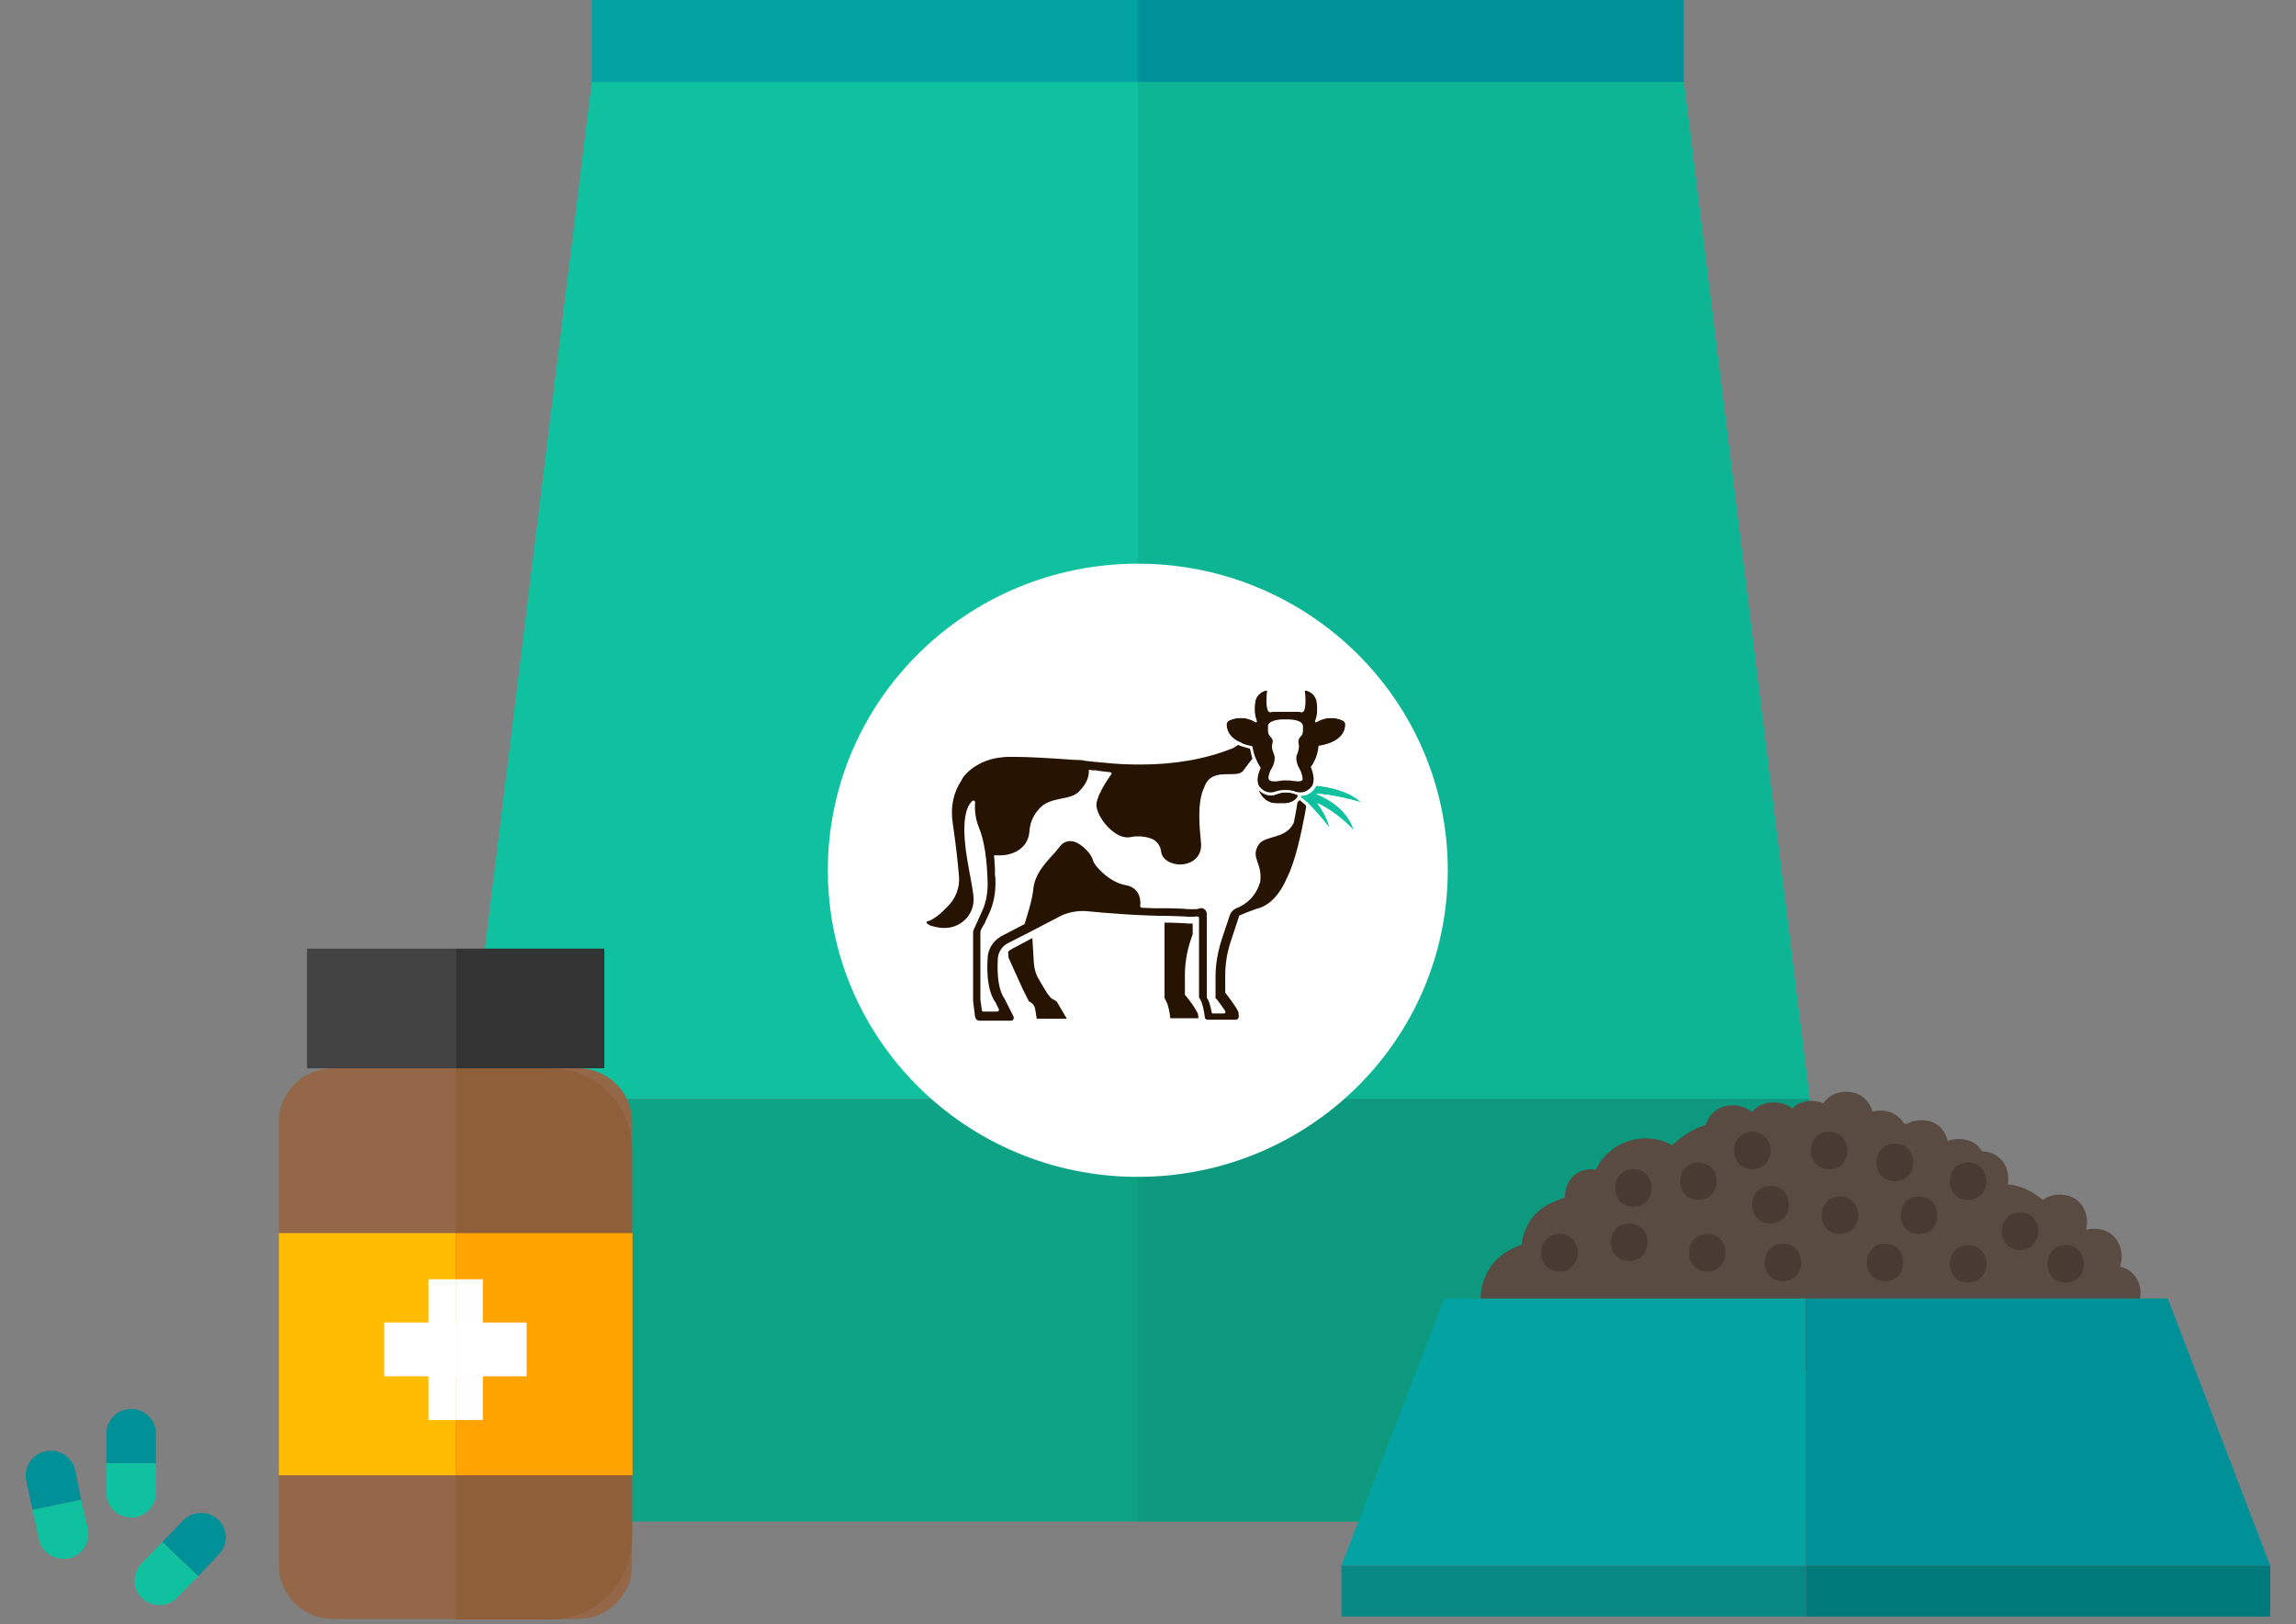 <svg width="41" height="29" viewBox="0 0 41 29" fill="none" xmlns="http://www.w3.org/2000/svg">
<rect x="0" y="0" width="41" height="29" fill="#808080" stroke="none"/>
<path d="M30.069 0H10.567V5.877H30.069V0Z" fill="#04A3A3"/>
<path d="M32.316 19.622H8.328L10.567 1.467H30.069L32.316 19.622Z" fill="#10C19F"/>
<path d="M32.316 19.622H8.328V27.164H32.316V19.622Z" fill="#0FA386"/>
<path d="M30.069 0H20.318V1.467H30.069V0Z" fill="#009097"/>
<path d="M32.316 19.622H20.318V1.467H30.069L32.316 19.622Z" fill="#0DB594"/>
<path d="M32.307 19.622H20.318V27.164H32.307V19.622Z" fill="#0D997E"/>
<path d="M37.859 22.616C37.955 22.325 37.807 21.939 37.4 21.939C37.348 21.939 37.296 21.947 37.252 21.956C37.322 21.673 37.166 21.329 36.784 21.329C36.662 21.329 36.558 21.364 36.48 21.424C36.315 21.287 36.124 21.184 35.899 21.149C35.89 21.149 35.873 21.149 35.855 21.149C35.899 20.875 35.751 20.566 35.396 20.557C35.318 20.429 35.179 20.334 34.979 20.334C34.901 20.334 34.84 20.351 34.78 20.369C34.736 20.171 34.58 20 34.311 20C34.207 20 34.12 20.025 34.051 20.068C34.034 20.068 34.016 20.06 33.999 20.06C33.921 19.931 33.782 19.828 33.583 19.828C33.531 19.828 33.478 19.837 33.435 19.845C33.383 19.656 33.227 19.493 32.967 19.493C32.776 19.493 32.637 19.579 32.559 19.699C32.498 19.674 32.429 19.656 32.351 19.656C32.203 19.656 32.082 19.708 32.004 19.794C31.926 19.725 31.813 19.682 31.674 19.682C31.5 19.682 31.37 19.751 31.284 19.854C31.197 19.785 31.084 19.734 30.945 19.734C30.685 19.734 30.52 19.888 30.459 20.085C30.225 20.154 30.034 20.283 29.861 20.446C29.739 20.377 29.601 20.334 29.444 20.326C29.054 20.3 28.664 20.523 28.499 20.883C28.473 20.883 28.455 20.875 28.429 20.875C28.1 20.875 27.944 21.124 27.944 21.381C27.675 21.475 27.44 21.578 27.284 21.861C27.224 21.973 27.189 22.093 27.171 22.222C26.894 22.325 26.642 22.496 26.521 22.797C26.373 23.14 26.425 23.56 26.686 23.826C26.703 24.092 26.928 24.272 27.189 24.29C30.477 24.53 33.773 24.53 37.061 24.272C37.278 24.255 37.469 24.127 37.538 23.938C37.903 24.075 38.302 23.672 38.181 23.294C38.293 23.037 38.181 22.685 37.859 22.616Z" fill="#594A42"/>
<path d="M32.247 23.183H25.792L23.953 27.953H32.247V23.183Z" fill="#04A3A3"/>
<path d="M32.247 23.183H38.71L40.54 27.953H32.247V23.183Z" fill="#009097"/>
<path d="M32.247 27.953H23.953V28.863H32.247V27.953Z" fill="#098983"/>
<path d="M40.54 27.953H32.247V28.863H40.54V27.953Z" fill="#007A7A"/>
<path d="M27.848 22.033C27.414 22.033 27.414 22.702 27.848 22.702C28.282 22.702 28.282 22.033 27.848 22.033Z" fill="#493A34"/>
<path d="M35.144 20.755C34.71 20.755 34.71 21.424 35.144 21.424C35.578 21.424 35.578 20.755 35.144 20.755Z" fill="#493A34"/>
<path d="M34.268 21.364C33.834 21.364 33.834 22.033 34.268 22.033C34.702 22.033 34.702 21.364 34.268 21.364Z" fill="#493A34"/>
<path d="M29.167 20.875C28.733 20.875 28.733 21.544 29.167 21.544C29.601 21.544 29.601 20.875 29.167 20.875Z" fill="#493A34"/>
<path d="M29.089 21.844C28.655 21.844 28.655 22.514 29.089 22.514C29.531 22.514 29.531 21.844 29.089 21.844Z" fill="#493A34"/>
<path d="M30.329 20.755C29.895 20.755 29.895 21.424 30.329 21.424C30.763 21.424 30.763 20.755 30.329 20.755Z" fill="#493A34"/>
<path d="M30.485 22.033C30.052 22.033 30.052 22.702 30.485 22.702C30.919 22.702 30.928 22.033 30.485 22.033Z" fill="#493A34"/>
<path d="M32.854 21.364C32.42 21.364 32.42 22.033 32.854 22.033C33.288 22.033 33.296 21.364 32.854 21.364Z" fill="#493A34"/>
<path d="M36.888 22.23C36.454 22.23 36.454 22.9 36.888 22.9C37.322 22.9 37.322 22.23 36.888 22.23Z" fill="#493A34"/>
<path d="M35.144 22.23C34.71 22.23 34.71 22.9 35.144 22.9C35.578 22.9 35.578 22.23 35.144 22.23Z" fill="#493A34"/>
<path d="M36.072 21.647C35.639 21.647 35.639 22.316 36.072 22.316C36.506 22.316 36.506 21.647 36.072 21.647Z" fill="#493A34"/>
<path d="M33.834 20.42C33.4 20.42 33.4 21.089 33.834 21.089C34.277 21.089 34.277 20.42 33.834 20.42Z" fill="#493A34"/>
<path d="M32.663 20.206C32.229 20.206 32.229 20.875 32.663 20.875C33.097 20.875 33.097 20.206 32.663 20.206Z" fill="#493A34"/>
<path d="M31.292 20.206C30.859 20.206 30.859 20.875 31.292 20.875C31.726 20.875 31.726 20.206 31.292 20.206Z" fill="#493A34"/>
<path d="M31.839 22.205C31.405 22.205 31.405 22.874 31.839 22.874C32.273 22.874 32.273 22.205 31.839 22.205Z" fill="#493A34"/>
<path d="M33.661 22.205C33.227 22.205 33.227 22.874 33.661 22.874C34.094 22.874 34.094 22.205 33.661 22.205Z" fill="#493A34"/>
<path d="M31.613 21.175C31.179 21.175 31.179 21.844 31.613 21.844C32.056 21.844 32.056 21.175 31.613 21.175Z" fill="#493A34"/>
<path d="M20.318 21.012C23.375 21.012 25.853 18.561 25.853 15.538C25.853 12.515 23.375 10.064 20.318 10.064C17.261 10.064 14.783 12.515 14.783 15.538C14.783 18.561 17.261 21.012 20.318 21.012Z" fill="white"/>
<path d="M18.782 17.829C18.721 17.794 18.557 17.494 18.557 17.494C18.496 17.4 18.47 17.297 18.461 17.185L18.435 16.748L18.079 16.937C18.079 16.937 18.071 16.937 18.071 16.945C18.045 16.954 18.019 16.971 18.002 16.997L18.01 17.1L18.27 17.674L18.375 17.88L18.392 17.889C18.444 17.915 18.479 17.966 18.487 18.026L18.513 18.189H19.051L18.869 17.88L18.782 17.829Z" fill="white"/>
<path d="M21.159 17.76V17.417C21.159 17.202 21.194 16.988 21.263 16.782L21.298 16.679V16.49C21.246 16.49 21.185 16.49 21.125 16.482C21.047 16.482 20.968 16.473 20.882 16.473C20.856 16.473 20.83 16.473 20.795 16.473V16.885V17.82C20.795 17.82 20.838 17.897 20.847 17.923C20.882 18.026 20.899 18.18 20.899 18.18H21.402C21.402 18.163 21.393 18.138 21.393 18.103C21.315 17.94 21.159 17.76 21.159 17.76Z" fill="white"/>
<path d="M23.502 14.165C23.814 14.174 24.317 14.32 24.317 14.32C24.083 14.105 23.719 14.045 23.519 14.019C23.519 14.019 23.484 14.011 23.45 14.002C23.493 13.891 23.441 13.753 23.424 13.702V13.693C23.424 13.693 23.424 13.693 23.424 13.685C23.554 13.522 23.562 13.307 23.562 13.307C23.996 13.23 24.04 13.016 24.031 12.913C24.031 12.878 24.014 12.852 23.979 12.844C23.909 12.81 23.84 12.801 23.771 12.801C23.666 12.801 23.58 12.835 23.519 12.87C23.484 12.887 23.493 12.852 23.502 12.827C23.536 12.732 23.536 12.604 23.519 12.509C23.502 12.381 23.372 12.312 23.32 12.312C23.302 12.312 23.294 12.321 23.302 12.338C23.311 12.372 23.337 12.698 23.25 12.698H23.241C23.207 12.69 23.163 12.69 23.129 12.69C23.042 12.69 22.886 12.69 22.808 12.69C22.764 12.69 22.721 12.69 22.695 12.698H22.686C22.599 12.698 22.625 12.372 22.634 12.338C22.643 12.321 22.634 12.312 22.617 12.312C22.565 12.312 22.435 12.381 22.417 12.509C22.4 12.604 22.4 12.732 22.435 12.827C22.443 12.861 22.452 12.887 22.417 12.87C22.357 12.835 22.27 12.801 22.166 12.801C22.105 12.801 22.036 12.81 21.957 12.844C21.931 12.852 21.905 12.887 21.905 12.913C21.905 12.99 21.931 13.153 22.174 13.247C22.114 13.281 22.053 13.316 22.001 13.35C22.001 13.35 22.001 13.35 21.992 13.35C21.515 13.539 20.968 13.633 20.37 13.633C20.153 13.633 19.927 13.625 19.702 13.599C19.606 13.59 19.494 13.582 19.363 13.565C19.355 13.565 19.346 13.556 19.337 13.556L19.155 13.547C18.791 13.522 18.383 13.496 18.106 13.496C18.019 13.496 17.941 13.496 17.889 13.505C17.611 13.53 17.36 13.659 17.203 13.856C17.195 13.865 17.186 13.882 17.177 13.899C17.177 13.899 17.169 13.908 17.169 13.916C17.03 14.122 16.969 14.38 17.012 14.671C17.082 15.152 17.108 15.427 17.125 15.632C17.143 15.83 17.064 16.036 16.908 16.181C16.9 16.19 16.891 16.199 16.882 16.207C16.726 16.37 16.622 16.405 16.622 16.413C16.605 16.422 16.587 16.439 16.587 16.456C16.587 16.482 16.596 16.499 16.622 16.508C16.631 16.508 16.735 16.55 16.874 16.55C17.038 16.55 17.177 16.482 17.281 16.362C17.438 16.156 17.429 15.941 17.403 15.77C17.394 15.735 17.394 15.701 17.386 15.658C17.325 15.332 17.186 14.551 17.368 14.285C17.386 14.26 17.42 14.277 17.42 14.303C17.412 14.423 17.42 14.594 17.49 14.757C17.585 14.989 17.637 15.332 17.646 15.761C17.646 15.924 17.62 16.087 17.55 16.242L17.394 16.585C17.386 16.602 17.386 16.628 17.386 16.636V17.846V17.855L17.42 18.138C17.429 18.181 17.464 18.206 17.498 18.206H18.062C18.08 18.206 18.097 18.198 18.106 18.181C18.114 18.163 18.114 18.146 18.106 18.129L17.949 17.82C17.949 17.812 17.941 17.812 17.941 17.803C17.941 17.803 17.793 17.64 17.828 17.091C17.837 16.971 17.915 16.859 18.036 16.808L18.375 16.636L18.965 16.327C19.103 16.267 19.251 16.242 19.398 16.25C19.745 16.285 20.396 16.336 20.89 16.336C20.977 16.336 21.064 16.345 21.142 16.345C21.237 16.353 21.324 16.353 21.385 16.345C21.402 16.345 21.42 16.353 21.42 16.37V17.769C21.42 17.786 21.42 17.795 21.428 17.803C21.446 17.829 21.472 17.88 21.472 17.898C21.506 17.992 21.524 18.146 21.524 18.146C21.524 18.172 21.55 18.189 21.576 18.189H22.079C22.096 18.189 22.105 18.181 22.114 18.172C22.122 18.163 22.131 18.146 22.131 18.138C22.131 18.112 22.122 18.069 22.122 18.052C22.088 17.966 21.949 17.786 21.897 17.717C21.897 17.709 21.888 17.709 21.888 17.7V17.417C21.888 17.203 21.923 16.997 21.992 16.791L22.14 16.345L22.166 16.336C22.261 16.293 22.357 16.259 22.452 16.224L22.513 16.207C22.79 16.104 22.938 15.795 22.981 15.693C22.981 15.684 22.99 15.675 22.99 15.675C23.137 15.384 23.241 14.895 23.311 14.534C23.311 14.517 23.32 14.483 23.32 14.483C23.328 14.431 23.337 14.38 23.337 14.337C23.346 14.337 23.346 14.345 23.346 14.345C23.545 14.543 23.736 14.792 23.736 14.792C23.701 14.629 23.614 14.474 23.519 14.354C23.883 14.508 24.187 14.852 24.187 14.852C24.074 14.448 23.71 14.251 23.502 14.165Z" fill="white"/>
<path d="M23.458 14.105C23.38 14.191 23.293 14.208 23.241 14.208C23.241 14.208 23.241 14.208 23.233 14.208C23.233 14.217 23.233 14.225 23.233 14.234V14.243C23.285 14.286 23.328 14.32 23.345 14.328C23.354 14.328 23.354 14.337 23.354 14.337C23.554 14.534 23.744 14.783 23.744 14.783C23.71 14.62 23.623 14.466 23.528 14.346C23.892 14.5 24.196 14.843 24.196 14.843C24.083 14.448 23.71 14.251 23.51 14.174C23.823 14.182 24.326 14.328 24.326 14.328C24.091 14.114 23.727 14.054 23.528 14.028C23.528 14.028 23.519 14.028 23.51 14.02V14.028C23.493 14.054 23.476 14.08 23.458 14.105Z" fill="#10C19F"/>
<path d="M18.782 17.829C18.721 17.794 18.557 17.494 18.557 17.494C18.496 17.4 18.47 17.297 18.461 17.185L18.435 16.748L18.079 16.937C18.079 16.937 18.071 16.937 18.071 16.945C18.045 16.954 18.019 16.971 18.002 16.997L18.01 17.1L18.27 17.674L18.375 17.88L18.392 17.889C18.444 17.915 18.479 17.966 18.487 18.026L18.513 18.189H19.051L18.869 17.88L18.782 17.829Z" fill="#261301"/>
<path d="M21.159 17.76V17.417C21.159 17.202 21.194 16.988 21.263 16.782L21.298 16.679V16.49C21.246 16.49 21.185 16.49 21.125 16.482C21.047 16.482 20.968 16.473 20.882 16.473C20.856 16.473 20.83 16.473 20.795 16.473V16.885V17.82C20.795 17.82 20.838 17.897 20.847 17.923C20.882 18.026 20.899 18.18 20.899 18.18H21.402C21.402 18.163 21.393 18.138 21.393 18.103C21.315 17.94 21.159 17.76 21.159 17.76Z" fill="#261301"/>
<path d="M23.146 14.182C23.137 14.182 23.137 14.182 23.146 14.182C23.085 14.157 23.025 14.148 22.964 14.148C22.903 14.148 22.842 14.157 22.79 14.182C22.782 14.182 22.747 14.2 22.695 14.2C22.643 14.2 22.556 14.182 22.478 14.105C22.478 14.131 22.565 14.345 22.799 14.345C22.816 14.345 22.834 14.345 22.86 14.345C22.877 14.345 22.903 14.345 22.921 14.345C23.111 14.345 23.172 14.234 23.172 14.217C23.172 14.217 23.172 14.208 23.172 14.2C23.172 14.2 23.172 14.2 23.172 14.191C23.155 14.191 23.146 14.191 23.146 14.182Z" fill="#261301"/>
<path d="M24.031 12.93C24.031 12.895 24.014 12.87 23.979 12.861C23.909 12.827 23.84 12.818 23.771 12.818C23.666 12.818 23.58 12.852 23.519 12.887C23.51 12.887 23.51 12.895 23.502 12.895C23.484 12.895 23.493 12.87 23.502 12.844C23.536 12.749 23.536 12.621 23.519 12.526C23.502 12.398 23.372 12.329 23.319 12.329C23.302 12.329 23.293 12.338 23.302 12.355C23.311 12.389 23.337 12.715 23.25 12.715H23.241C23.207 12.707 23.163 12.707 23.129 12.707C23.042 12.707 22.886 12.707 22.808 12.707C22.764 12.707 22.721 12.707 22.695 12.715H22.686C22.599 12.715 22.625 12.389 22.634 12.355C22.643 12.338 22.634 12.329 22.617 12.329C22.565 12.329 22.435 12.398 22.417 12.526C22.4 12.621 22.4 12.749 22.435 12.844C22.443 12.87 22.452 12.895 22.435 12.895C22.435 12.895 22.426 12.895 22.417 12.887C22.357 12.852 22.27 12.818 22.166 12.818C22.105 12.818 22.035 12.827 21.957 12.861C21.931 12.87 21.905 12.904 21.905 12.93C21.905 13.007 21.931 13.17 22.174 13.264C22.114 13.299 22.053 13.333 22.001 13.367C22.001 13.367 22.001 13.367 21.992 13.367C21.515 13.556 20.968 13.65 20.37 13.65C20.153 13.65 19.927 13.642 19.702 13.616C19.606 13.607 19.494 13.599 19.363 13.582C19.355 13.582 19.346 13.573 19.337 13.573L19.155 13.565C18.791 13.539 18.383 13.513 18.105 13.513C18.019 13.513 17.941 13.513 17.889 13.522C17.611 13.547 17.359 13.676 17.203 13.873C17.195 13.882 17.186 13.899 17.177 13.916C17.177 13.916 17.169 13.925 17.169 13.934C17.03 14.139 16.969 14.397 17.012 14.689C17.082 15.169 17.108 15.444 17.125 15.649C17.142 15.847 17.064 16.053 16.908 16.199C16.9 16.207 16.891 16.216 16.882 16.224C16.726 16.387 16.622 16.422 16.622 16.43C16.605 16.439 16.544 16.447 16.544 16.465C16.544 16.49 16.596 16.516 16.613 16.525C16.622 16.525 16.726 16.568 16.865 16.568C17.03 16.568 17.169 16.499 17.273 16.379C17.429 16.173 17.386 16.001 17.359 15.83C17.351 15.795 17.342 15.727 17.333 15.684C17.273 15.358 17.099 14.56 17.359 14.303C17.377 14.285 17.412 14.294 17.412 14.32C17.403 14.44 17.412 14.611 17.481 14.774C17.576 15.006 17.628 15.349 17.637 15.778C17.637 15.941 17.611 16.104 17.542 16.259L17.386 16.602C17.377 16.619 17.377 16.645 17.377 16.653V17.863V17.872L17.412 18.155C17.42 18.198 17.455 18.224 17.49 18.224H18.053C18.071 18.224 18.088 18.215 18.097 18.198C18.105 18.181 18.105 18.163 18.097 18.146L17.941 17.837C17.941 17.829 17.932 17.829 17.932 17.82C17.932 17.82 17.785 17.657 17.819 17.108C17.828 16.988 17.906 16.876 18.027 16.825L18.366 16.653L18.956 16.345C19.095 16.284 19.242 16.259 19.39 16.267C19.736 16.302 20.387 16.353 20.882 16.353C20.968 16.353 21.055 16.362 21.133 16.362C21.229 16.37 21.315 16.37 21.376 16.362C21.393 16.362 21.411 16.37 21.411 16.387V17.786C21.411 17.803 21.411 17.812 21.419 17.82C21.437 17.846 21.463 17.897 21.463 17.915C21.498 18.009 21.515 18.163 21.515 18.163C21.515 18.189 21.541 18.206 21.567 18.206H22.07C22.087 18.206 22.096 18.198 22.105 18.189C22.114 18.181 22.122 18.163 22.122 18.155C22.122 18.129 22.114 18.086 22.114 18.069C22.079 17.983 21.94 17.803 21.888 17.734C21.888 17.726 21.879 17.726 21.879 17.717V17.417C21.879 17.203 21.914 16.997 21.983 16.791L22.131 16.345L22.157 16.336C22.252 16.293 22.348 16.259 22.443 16.224L22.504 16.207C22.782 16.104 22.929 15.795 22.972 15.692C22.972 15.684 22.981 15.675 22.981 15.675C23.129 15.383 23.233 14.895 23.302 14.534C23.302 14.517 23.311 14.483 23.311 14.483C23.319 14.431 23.328 14.38 23.328 14.337C23.311 14.32 23.241 14.268 23.163 14.217C23.172 14.242 23.172 14.268 23.172 14.277C23.172 14.337 23.129 14.56 23.129 14.56C23.12 14.603 23.111 14.646 23.103 14.689C23.103 14.697 23.103 14.697 23.103 14.706C23.103 14.706 23.103 14.697 23.103 14.689C23.076 14.74 23.05 14.783 23.007 14.817H23.016C23.007 14.817 22.998 14.817 22.998 14.826C22.825 14.972 22.556 14.937 22.469 15.092C22.33 15.323 22.547 15.401 22.504 15.744C22.504 15.752 22.504 15.761 22.495 15.77C22.434 15.976 22.278 16.139 22.079 16.216C22.018 16.241 21.975 16.293 21.957 16.353L21.819 16.765C21.749 16.979 21.706 17.211 21.706 17.434V17.82L21.732 17.846C21.775 17.906 21.836 17.983 21.879 18.052C21.888 18.069 21.879 18.095 21.853 18.095H21.662C21.645 18.095 21.636 18.086 21.636 18.069C21.628 18.018 21.61 17.949 21.593 17.897C21.584 17.872 21.567 17.837 21.55 17.812C21.55 17.812 21.55 17.803 21.55 17.794V16.319C21.55 16.241 21.472 16.19 21.402 16.224C21.385 16.233 21.359 16.233 21.289 16.233C21.246 16.233 21.185 16.233 21.125 16.224C21.047 16.224 20.96 16.216 20.864 16.216C20.83 16.216 20.795 16.216 20.752 16.216C20.743 16.216 20.734 16.216 20.717 16.216C20.691 16.216 20.656 16.216 20.63 16.216C20.621 16.216 20.613 16.216 20.604 16.216C20.535 16.216 20.457 16.207 20.387 16.207C20.37 16.207 20.361 16.19 20.361 16.173C20.37 16.104 20.361 16.018 20.318 15.941C20.274 15.873 20.205 15.821 20.101 15.804C19.806 15.752 19.537 15.452 19.52 15.366C19.502 15.272 19.337 15.066 19.164 15.023C19.069 15.006 18.99 15.032 18.93 15.109C18.886 15.161 18.843 15.22 18.791 15.272C18.635 15.444 18.479 15.624 18.453 15.864C18.435 16.07 18.34 16.353 18.296 16.499L17.932 16.688C17.759 16.765 17.646 16.919 17.637 17.099C17.602 17.631 17.733 17.846 17.785 17.906C17.785 17.906 17.785 17.906 17.785 17.915L17.837 18.018C17.845 18.035 17.828 18.061 17.811 18.061H17.559C17.542 18.061 17.533 18.052 17.533 18.035L17.507 17.846V16.645C17.507 16.61 17.533 16.568 17.559 16.525C17.576 16.499 17.594 16.473 17.602 16.439L17.663 16.31C17.741 16.139 17.776 15.958 17.776 15.77C17.776 15.718 17.776 15.667 17.767 15.624C17.767 15.598 17.767 15.572 17.767 15.555C17.767 15.538 17.767 15.512 17.767 15.495C17.767 15.461 17.759 15.435 17.759 15.401C17.759 15.392 17.759 15.383 17.759 15.375C17.759 15.341 17.75 15.306 17.75 15.272H17.863C18.045 15.272 18.357 15.178 18.383 14.843C18.392 14.671 18.47 14.517 18.6 14.397C18.687 14.32 18.817 14.285 18.947 14.26C19.077 14.234 19.199 14.208 19.268 14.131C19.424 13.976 19.45 13.839 19.442 13.745C19.468 13.745 19.494 13.753 19.52 13.753C19.528 13.753 19.537 13.753 19.546 13.753C19.563 13.753 19.58 13.753 19.598 13.762C19.606 13.762 19.615 13.762 19.615 13.762C19.641 13.762 19.658 13.771 19.684 13.771C19.728 13.779 19.78 13.779 19.823 13.788C19.849 13.788 19.858 13.813 19.841 13.831C19.736 13.976 19.563 14.251 19.58 14.397C19.598 14.543 19.736 14.749 19.893 14.86C19.997 14.937 20.101 14.963 20.188 14.946C20.309 14.92 20.474 14.929 20.595 14.989C20.673 15.032 20.726 15.118 20.734 15.203C20.743 15.281 20.795 15.349 20.882 15.392C20.942 15.418 21.003 15.435 21.073 15.435C21.159 15.435 21.246 15.409 21.307 15.366C21.411 15.298 21.463 15.178 21.446 15.04C21.419 14.766 21.376 14.337 21.498 14.071C21.515 14.037 21.524 14.002 21.541 13.976C21.636 13.822 21.81 13.822 21.957 13.822C22.053 13.822 22.14 13.822 22.192 13.771C22.235 13.719 22.322 13.59 22.4 13.505C22.417 13.565 22.452 13.633 22.504 13.702C22.504 13.702 22.391 13.916 22.487 14.045C22.487 14.054 22.495 14.054 22.504 14.062C22.565 14.131 22.634 14.148 22.686 14.148C22.73 14.148 22.756 14.139 22.756 14.139C22.816 14.114 22.886 14.105 22.955 14.105C23.024 14.105 23.085 14.114 23.146 14.139C23.146 14.139 23.146 14.139 23.155 14.139C23.155 14.139 23.181 14.148 23.224 14.148C23.276 14.148 23.337 14.131 23.406 14.062C23.424 14.045 23.432 14.028 23.441 14.011C23.484 13.899 23.432 13.762 23.415 13.71C23.415 13.702 23.406 13.693 23.406 13.693C23.536 13.53 23.545 13.316 23.545 13.316C23.987 13.247 24.031 13.033 24.031 12.93ZM23.198 14.32C23.189 14.32 23.189 14.32 23.198 14.32C23.189 14.32 23.189 14.32 23.198 14.32ZM23.181 13.951C23.146 13.951 23.111 13.942 23.076 13.942C23.05 13.934 23.016 13.934 22.981 13.934C22.972 13.934 22.964 13.934 22.964 13.934C22.955 13.934 22.946 13.934 22.946 13.934C22.912 13.934 22.886 13.934 22.851 13.942C22.816 13.951 22.782 13.951 22.747 13.951C22.695 13.951 22.651 13.934 22.651 13.891C22.651 13.848 22.677 13.762 22.703 13.728C22.756 13.65 22.773 13.53 22.756 13.487C22.738 13.444 22.73 13.41 22.721 13.384C22.712 13.35 22.712 13.307 22.721 13.273C22.738 13.23 22.721 13.187 22.686 13.153C22.634 13.101 22.643 13.058 22.643 12.964C22.643 12.887 22.773 12.844 22.92 12.844C22.929 12.844 22.946 12.844 22.955 12.844C22.964 12.844 22.981 12.844 22.99 12.844C23.129 12.844 23.267 12.878 23.267 12.964C23.267 13.058 23.276 13.101 23.224 13.153C23.189 13.187 23.181 13.23 23.189 13.273C23.198 13.307 23.198 13.341 23.189 13.384C23.181 13.41 23.172 13.453 23.155 13.487C23.137 13.53 23.155 13.65 23.207 13.728C23.233 13.771 23.259 13.856 23.259 13.891C23.276 13.934 23.233 13.951 23.181 13.951Z" fill="#261301"/>
<path d="M23.805 14.26C24.057 14.303 24.3 14.38 24.3 14.38L24.543 14.448L24.361 14.277C24.118 14.054 23.745 13.985 23.536 13.968H23.528C23.545 13.865 23.51 13.762 23.484 13.702C23.571 13.582 23.606 13.436 23.614 13.367C24.057 13.273 24.092 13.024 24.092 12.921C24.092 12.87 24.057 12.818 24.005 12.801C23.927 12.767 23.849 12.75 23.771 12.75C23.71 12.75 23.64 12.758 23.58 12.784C23.606 12.69 23.597 12.578 23.588 12.492C23.562 12.346 23.415 12.243 23.328 12.243C23.294 12.243 23.267 12.261 23.259 12.278C23.25 12.286 23.241 12.312 23.25 12.346C23.259 12.389 23.267 12.578 23.241 12.63C23.207 12.621 23.172 12.621 23.129 12.621H22.808C22.764 12.621 22.721 12.621 22.695 12.63C22.669 12.578 22.678 12.389 22.686 12.346C22.695 12.312 22.686 12.295 22.678 12.278C22.669 12.269 22.651 12.243 22.608 12.243C22.521 12.243 22.374 12.346 22.348 12.492C22.331 12.569 22.331 12.681 22.357 12.784C22.296 12.758 22.226 12.75 22.166 12.75C22.088 12.75 22.01 12.767 21.931 12.801C21.879 12.827 21.853 12.87 21.845 12.921C21.845 12.998 21.862 13.196 22.148 13.316C22.2 13.333 22.253 13.35 22.322 13.367C22.331 13.402 22.339 13.453 22.357 13.522C22.383 13.591 22.409 13.65 22.452 13.702C22.426 13.771 22.374 13.925 22.443 14.045C22.443 14.054 22.435 14.062 22.435 14.071C22.426 14.079 22.417 14.114 22.461 14.2C22.495 14.26 22.599 14.397 22.808 14.397C22.825 14.397 22.842 14.397 22.868 14.397C22.886 14.397 22.912 14.397 22.929 14.397C23.077 14.397 23.163 14.337 23.207 14.285C23.25 14.32 23.294 14.354 23.311 14.371C23.51 14.56 23.693 14.809 23.701 14.809L23.857 15.006L23.805 14.766C23.788 14.68 23.753 14.586 23.701 14.5C23.953 14.663 24.152 14.877 24.152 14.877L24.326 15.066L24.256 14.826C24.17 14.56 23.988 14.38 23.805 14.26ZM22.409 13.505C22.374 13.402 22.365 13.325 22.365 13.325C22.287 13.307 22.218 13.29 22.166 13.264C21.923 13.17 21.888 13.007 21.897 12.93C21.897 12.896 21.914 12.87 21.949 12.861C22.018 12.827 22.088 12.818 22.157 12.818C22.261 12.818 22.348 12.853 22.409 12.887C22.417 12.887 22.417 12.896 22.426 12.896C22.443 12.896 22.435 12.87 22.426 12.844C22.391 12.75 22.391 12.621 22.409 12.527C22.426 12.398 22.556 12.329 22.608 12.329C22.625 12.329 22.634 12.338 22.625 12.355C22.617 12.389 22.591 12.715 22.678 12.715H22.686C22.721 12.707 22.764 12.707 22.799 12.707C22.886 12.707 23.042 12.707 23.12 12.707C23.163 12.707 23.207 12.707 23.233 12.715H23.241C23.328 12.715 23.302 12.389 23.294 12.355C23.285 12.338 23.294 12.329 23.311 12.329C23.363 12.329 23.493 12.398 23.51 12.527C23.528 12.621 23.528 12.75 23.493 12.844C23.484 12.87 23.476 12.896 23.493 12.896C23.493 12.896 23.502 12.896 23.51 12.887C23.571 12.853 23.658 12.818 23.762 12.818C23.823 12.818 23.892 12.827 23.97 12.861C23.996 12.87 24.022 12.904 24.022 12.93C24.022 13.033 23.979 13.239 23.554 13.325C23.554 13.325 23.536 13.539 23.415 13.702C23.415 13.702 23.415 13.711 23.424 13.719C23.441 13.762 23.502 13.908 23.45 14.019C23.441 14.037 23.432 14.054 23.415 14.071C23.354 14.14 23.285 14.157 23.233 14.157C23.189 14.157 23.163 14.148 23.163 14.148C23.163 14.148 23.163 14.148 23.155 14.148C23.094 14.122 23.025 14.114 22.964 14.114C22.895 14.114 22.825 14.122 22.764 14.148C22.764 14.148 22.738 14.157 22.695 14.157C22.643 14.157 22.582 14.14 22.513 14.071C22.504 14.062 22.504 14.062 22.495 14.054C22.4 13.925 22.513 13.711 22.513 13.711C22.461 13.633 22.435 13.565 22.409 13.505ZM23.172 14.217C23.172 14.234 23.103 14.345 22.921 14.345C22.903 14.345 22.886 14.345 22.86 14.345C22.842 14.345 22.816 14.345 22.799 14.345C22.565 14.345 22.478 14.131 22.478 14.105C22.556 14.182 22.634 14.2 22.695 14.2C22.747 14.2 22.782 14.182 22.79 14.182C22.851 14.157 22.903 14.148 22.964 14.148C23.025 14.148 23.085 14.157 23.137 14.182C23.137 14.182 23.137 14.182 23.146 14.182C23.155 14.182 23.163 14.191 23.172 14.191C23.172 14.191 23.172 14.191 23.172 14.2C23.172 14.208 23.172 14.217 23.172 14.217ZM23.519 14.337C23.614 14.466 23.701 14.611 23.736 14.774C23.736 14.774 23.545 14.526 23.346 14.328C23.346 14.328 23.346 14.328 23.337 14.32C23.32 14.303 23.276 14.268 23.224 14.234C23.224 14.225 23.224 14.225 23.224 14.225C23.224 14.217 23.224 14.208 23.224 14.2C23.224 14.2 23.224 14.2 23.233 14.2C23.294 14.2 23.372 14.182 23.45 14.097C23.467 14.079 23.484 14.054 23.493 14.028V14.019C23.502 14.019 23.51 14.028 23.51 14.028C23.71 14.045 24.074 14.114 24.308 14.328C24.308 14.328 23.805 14.174 23.493 14.174C23.693 14.251 24.066 14.448 24.178 14.843C24.187 14.843 23.883 14.5 23.519 14.337Z" fill="white"/>
<path d="M10.324 19.073H5.943C5.414 19.073 4.98 19.502 4.98 20.025V27.953C4.98 28.477 5.414 28.905 5.943 28.905H10.324C10.853 28.905 11.287 28.477 11.287 27.953V20.025C11.287 19.502 10.853 19.073 10.324 19.073Z" fill="#936748"/>
<path d="M11.287 20.523V27.464C11.287 28.262 10.627 28.914 9.82 28.914H8.137V19.073H9.829C10.636 19.073 11.287 19.725 11.287 20.523Z" fill="#8E5F39"/>
<path d="M8.138 22.016H4.98V26.34H8.138V22.016Z" fill="#FFBC00"/>
<path d="M11.295 22.016H8.137V26.34H11.295V22.016Z" fill="#FFA300"/>
<path d="M8.138 16.937H5.483V19.073H8.138V16.937Z" fill="#424242"/>
<path d="M10.792 16.937H8.137V19.073H10.792V16.937Z" fill="#333333"/>
<path d="M2.793 26.126H1.9V25.594C1.9 25.354 2.099 25.156 2.342 25.156C2.585 25.156 2.785 25.354 2.785 25.594V26.126H2.793Z" fill="#009097"/>
<path d="M2.793 26.126H1.9V26.658C1.9 26.898 2.099 27.095 2.342 27.095C2.585 27.095 2.785 26.898 2.785 26.658V26.126H2.793Z" fill="#10C19F"/>
<path d="M1.449 26.778L0.581 26.958L0.469 26.435C0.416 26.194 0.573 25.963 0.816 25.911C1.058 25.86 1.293 26.014 1.345 26.255L1.449 26.778Z" fill="#009097"/>
<path d="M1.449 26.778L0.581 26.958L0.694 27.481C0.746 27.722 0.98 27.867 1.223 27.825C1.466 27.773 1.614 27.541 1.57 27.301L1.449 26.778Z" fill="#10C19F"/>
<path d="M3.54 28.142L2.898 27.533L3.271 27.147C3.436 26.975 3.722 26.966 3.895 27.13C4.069 27.293 4.078 27.576 3.913 27.747L3.54 28.142Z" fill="#009097"/>
<path d="M3.54 28.142L2.898 27.533L2.525 27.919C2.36 28.091 2.36 28.374 2.542 28.537C2.715 28.7 3.002 28.7 3.167 28.52L3.54 28.142Z" fill="#10C19F"/>
<path d="M8.137 22.84H7.652V25.354H8.137V22.84Z" fill="white"/>
<path d="M8.623 22.84H8.137V25.354H8.623V22.84Z" fill="white"/>
<path d="M6.862 23.612V24.092V24.573H8.138V24.092V23.612H6.862Z" fill="white"/>
<path d="M8.137 23.612V24.092V24.573H9.404V24.092V23.612H8.137Z" fill="white"/>
</svg>
